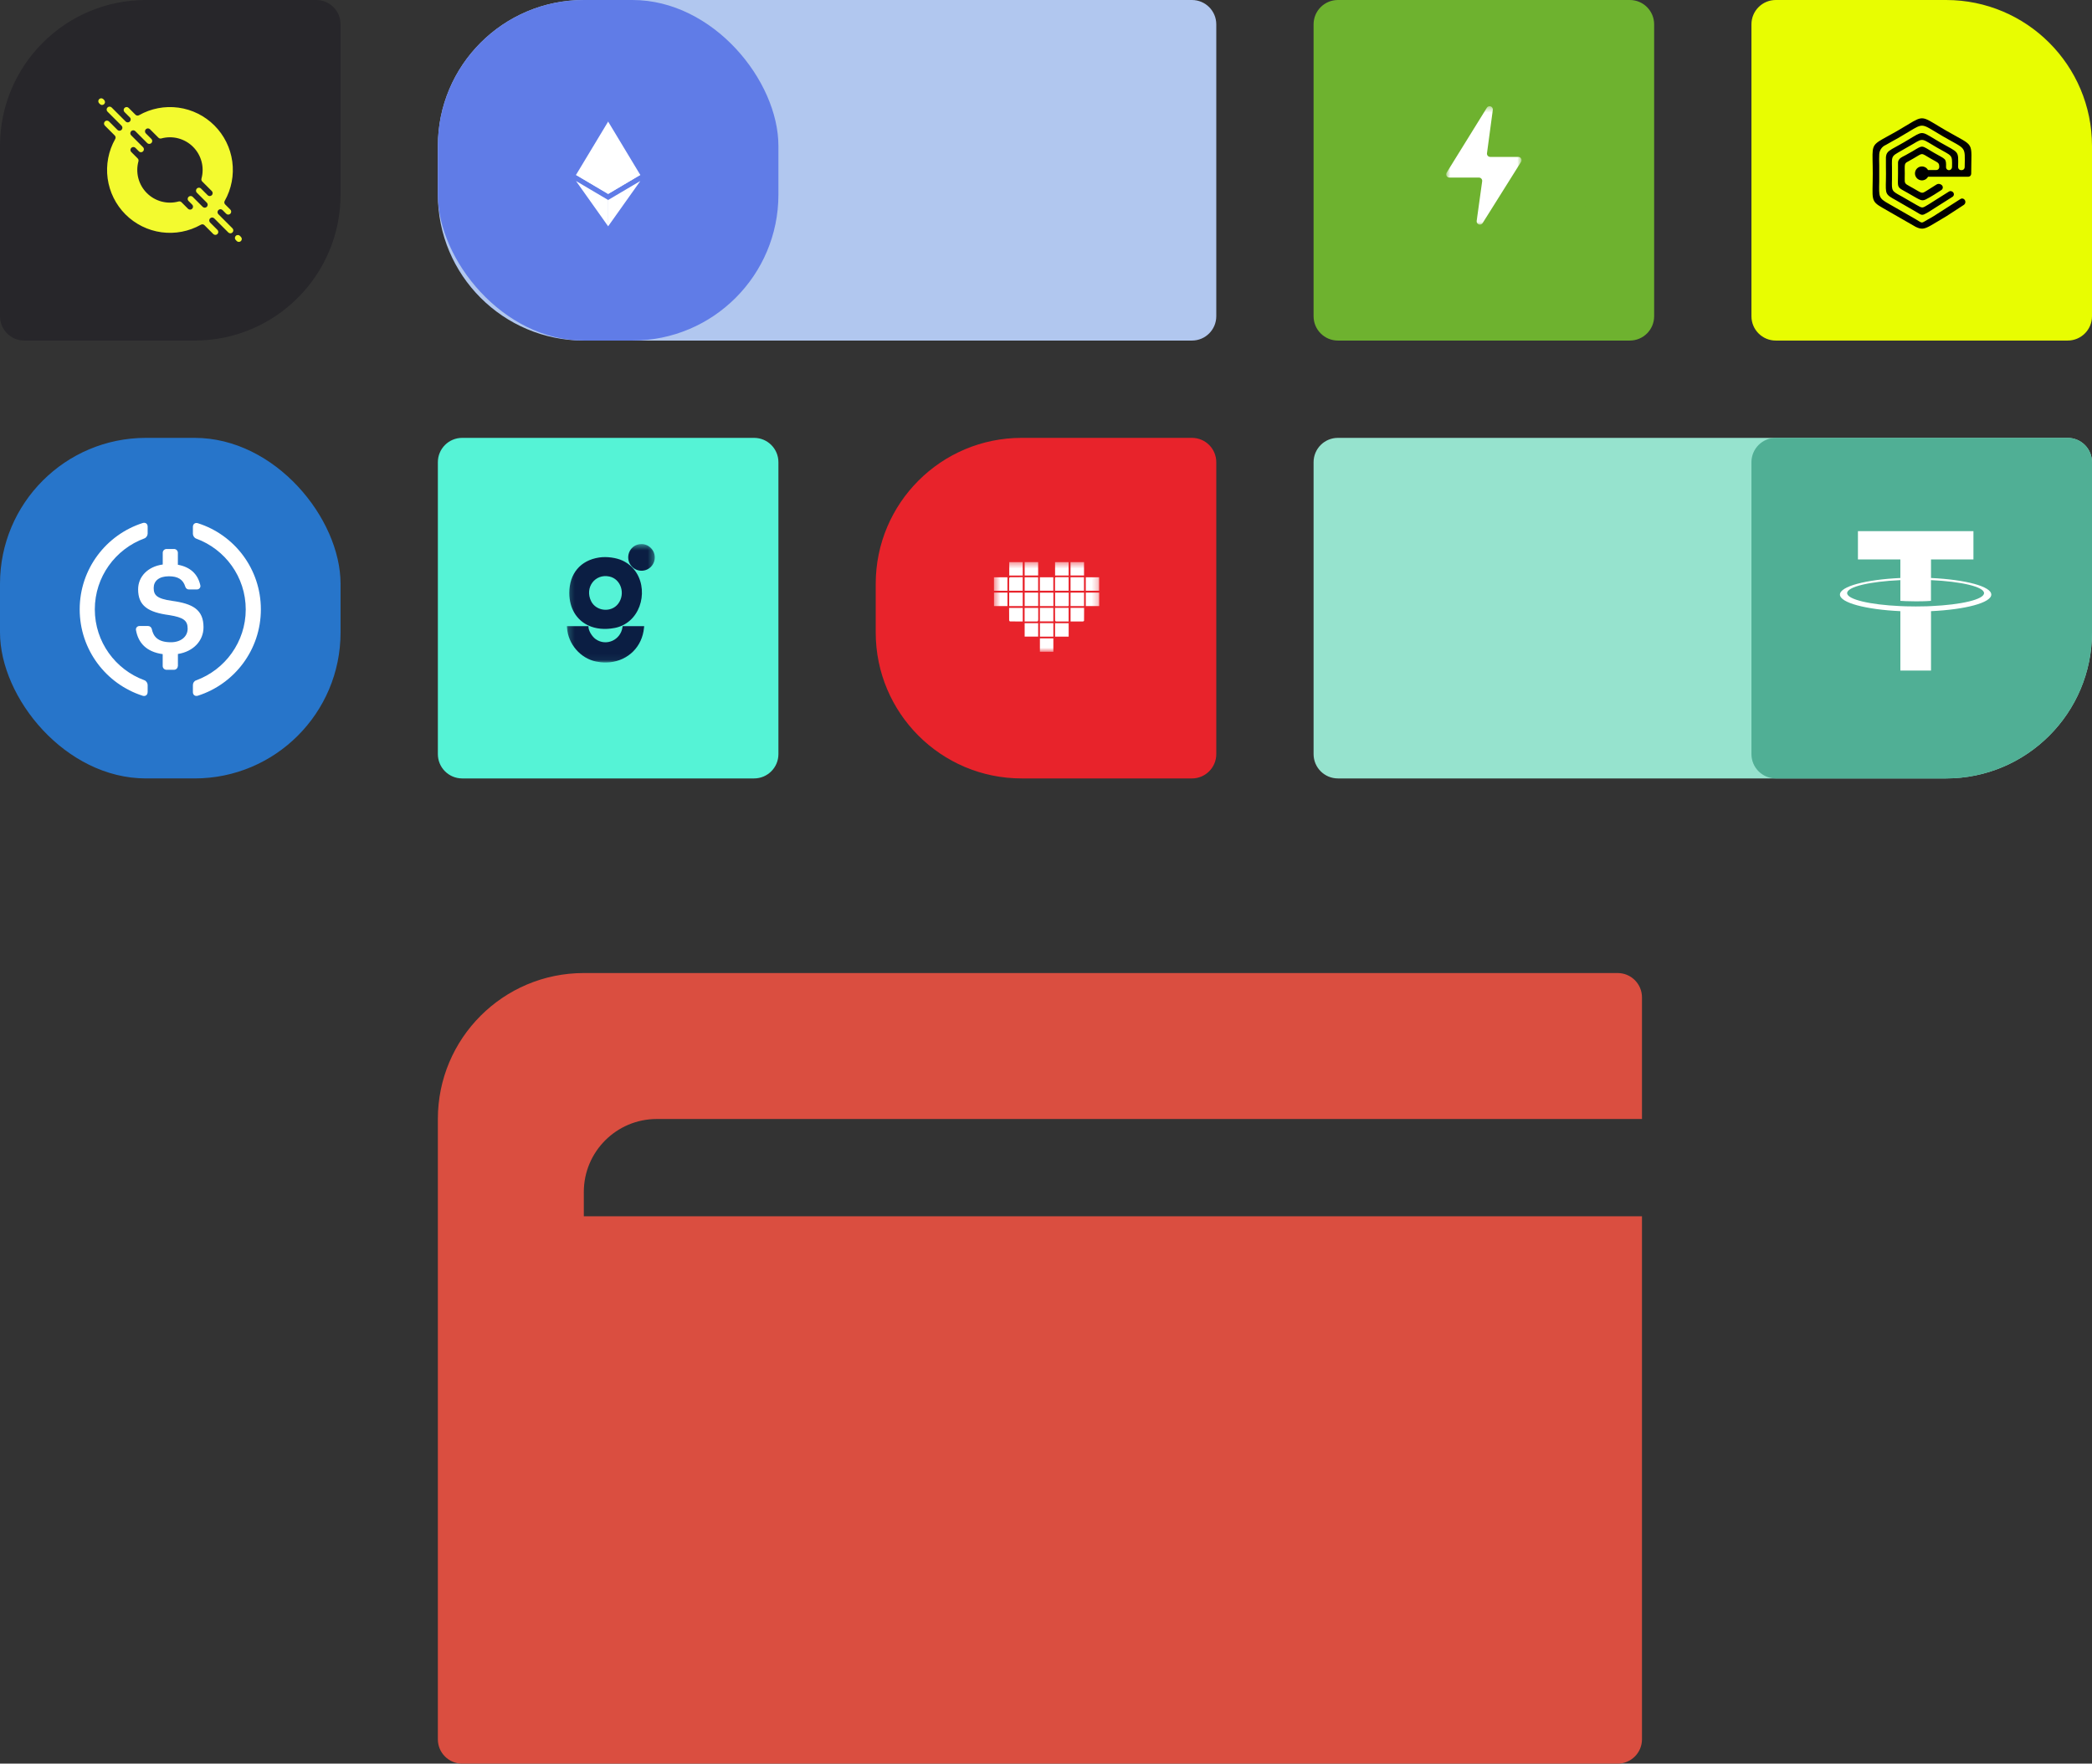 <svg width="344" height="290" viewBox="0 0 344 290" fill="none" xmlns="http://www.w3.org/2000/svg">
<rect x="0" y="0" width="344" height="290" fill="#333333" stroke="none"/>
<path d="M0 24C0 10.745 10.745 0 24 0H52C54.209 0 56 1.791 56 4V32C56 45.255 45.255 56 32 56H4C1.791 56 0 54.209 0 52V24Z" fill="#27262A"/>
<rect x="8" y="8" width="40" height="40" rx="20" fill="#27262A"/>
<g clip-path="url(#clip0_2728_13568)">
<path d="M42.222 13.778H13.777V42.222H42.222V13.778Z" fill="#27262A"/>
<path d="M35.907 35.224C35.822 35.139 35.773 35.025 35.768 34.906C35.763 34.786 35.803 34.669 35.881 34.578L35.887 34.57C35.929 34.52 35.982 34.479 36.041 34.45C36.101 34.421 36.165 34.404 36.231 34.401C36.297 34.399 36.363 34.41 36.424 34.434C36.486 34.458 36.542 34.495 36.588 34.541L37.196 35.149C37.24 35.193 37.292 35.228 37.35 35.252C37.408 35.276 37.471 35.289 37.533 35.289C37.596 35.289 37.658 35.276 37.716 35.252C37.774 35.228 37.827 35.193 37.871 35.149L37.878 35.142C37.922 35.098 37.957 35.045 37.981 34.987C38.005 34.929 38.017 34.867 38.017 34.804C38.017 34.742 38.005 34.68 37.981 34.622C37.957 34.564 37.922 34.511 37.878 34.467L37.024 33.614C36.951 33.54 36.903 33.444 36.889 33.34C36.875 33.237 36.896 33.132 36.947 33.041C38.061 31.073 38.498 28.794 38.194 26.554C37.889 24.313 36.858 22.234 35.259 20.635C33.66 19.036 31.581 18.005 29.34 17.7C27.1 17.395 24.821 17.833 22.853 18.947C22.762 18.998 22.657 19.018 22.553 19.005C22.45 18.991 22.354 18.943 22.28 18.869L21.154 17.742C21.064 17.653 20.943 17.602 20.816 17.602C20.69 17.602 20.568 17.653 20.479 17.742L20.472 17.749C20.382 17.839 20.332 17.96 20.332 18.087C20.332 18.213 20.382 18.335 20.472 18.424L21.355 19.308C21.402 19.354 21.438 19.41 21.462 19.471C21.486 19.533 21.496 19.598 21.494 19.664C21.491 19.73 21.474 19.794 21.445 19.853C21.416 19.912 21.375 19.964 21.324 20.007L21.317 20.013C21.224 20.09 21.106 20.13 20.986 20.124C20.866 20.119 20.752 20.068 20.667 19.983L18.356 17.672C18.267 17.582 18.145 17.532 18.018 17.532C17.892 17.532 17.77 17.582 17.681 17.672L17.674 17.679C17.63 17.723 17.594 17.776 17.57 17.834C17.546 17.892 17.534 17.954 17.534 18.017C17.534 18.079 17.546 18.142 17.57 18.199C17.594 18.257 17.63 18.31 17.674 18.354L19.988 20.669C20.072 20.753 20.122 20.866 20.127 20.985C20.133 21.104 20.093 21.22 20.017 21.312L20.008 21.322C19.966 21.373 19.913 21.414 19.854 21.443C19.795 21.472 19.731 21.489 19.665 21.492C19.599 21.495 19.534 21.484 19.473 21.46C19.411 21.436 19.355 21.4 19.309 21.353L17.924 19.971C17.835 19.881 17.713 19.831 17.587 19.831C17.46 19.831 17.339 19.881 17.249 19.971L17.242 19.978C17.198 20.022 17.163 20.075 17.139 20.133C17.115 20.191 17.102 20.253 17.102 20.315C17.102 20.378 17.115 20.44 17.139 20.498C17.163 20.556 17.198 20.608 17.242 20.653L18.869 22.28C18.943 22.354 18.991 22.45 19.005 22.553C19.019 22.656 18.998 22.761 18.947 22.852C17.833 24.82 17.395 27.099 17.7 29.34C18.005 31.58 19.036 33.659 20.635 35.258C22.234 36.857 24.313 37.888 26.554 38.193C28.794 38.498 31.073 38.06 33.041 36.947C33.132 36.895 33.237 36.875 33.34 36.889C33.444 36.903 33.54 36.95 33.614 37.024L35.075 38.486C35.165 38.575 35.286 38.625 35.413 38.625C35.539 38.625 35.661 38.575 35.75 38.486L35.757 38.479C35.847 38.389 35.897 38.268 35.897 38.141C35.897 38.014 35.847 37.893 35.757 37.803L34.542 36.589C34.496 36.542 34.459 36.486 34.435 36.425C34.411 36.363 34.4 36.297 34.402 36.232C34.405 36.166 34.421 36.101 34.45 36.042C34.48 35.982 34.52 35.93 34.571 35.887L34.578 35.881C34.67 35.804 34.787 35.763 34.907 35.768C35.026 35.773 35.14 35.822 35.225 35.907L37.546 38.228C37.59 38.272 37.643 38.307 37.701 38.331C37.759 38.355 37.821 38.367 37.883 38.367C37.946 38.367 38.008 38.355 38.066 38.331C38.124 38.307 38.177 38.272 38.221 38.228L38.228 38.221C38.272 38.176 38.307 38.124 38.331 38.066C38.355 38.008 38.368 37.946 38.368 37.883C38.368 37.821 38.355 37.758 38.331 37.701C38.307 37.643 38.272 37.59 38.228 37.546L35.907 35.224ZM34.831 32.096L34.824 32.102C34.78 32.147 34.727 32.182 34.669 32.206C34.612 32.23 34.55 32.242 34.487 32.242C34.424 32.242 34.362 32.23 34.304 32.206C34.246 32.182 34.193 32.147 34.149 32.102L33.05 31.003C33.001 30.954 32.941 30.916 32.876 30.892C32.811 30.869 32.742 30.859 32.673 30.865C32.603 30.871 32.536 30.891 32.476 30.926C32.416 30.96 32.364 31.007 32.324 31.064L32.318 31.072C32.252 31.163 32.221 31.276 32.23 31.388C32.24 31.501 32.289 31.606 32.368 31.686L34.012 33.33C34.102 33.419 34.152 33.541 34.152 33.667C34.152 33.794 34.102 33.915 34.012 34.005L34.005 34.012C33.961 34.056 33.908 34.092 33.85 34.115C33.792 34.139 33.73 34.152 33.667 34.152C33.605 34.152 33.543 34.139 33.485 34.115C33.427 34.092 33.374 34.056 33.33 34.012L31.687 32.368C31.608 32.288 31.502 32.239 31.389 32.23C31.277 32.221 31.165 32.252 31.073 32.318C31.07 32.32 31.067 32.322 31.065 32.324C31.008 32.364 30.961 32.416 30.927 32.476C30.892 32.536 30.872 32.603 30.866 32.672C30.86 32.742 30.869 32.811 30.893 32.876C30.917 32.941 30.955 33 31.004 33.049L31.603 33.649C31.693 33.738 31.743 33.86 31.743 33.986C31.743 34.113 31.693 34.234 31.603 34.324L31.596 34.331C31.552 34.375 31.5 34.41 31.442 34.434C31.384 34.458 31.322 34.471 31.259 34.471C31.196 34.471 31.134 34.458 31.076 34.434C31.018 34.41 30.965 34.375 30.921 34.331L29.84 33.249C29.78 33.19 29.705 33.147 29.623 33.126C29.541 33.104 29.455 33.105 29.373 33.128C28.458 33.38 27.492 33.385 26.574 33.142C25.655 32.9 24.818 32.419 24.147 31.747C23.475 31.076 22.994 30.238 22.751 29.32C22.509 28.402 22.514 27.436 22.766 26.52C22.789 26.439 22.789 26.353 22.768 26.271C22.747 26.189 22.704 26.114 22.644 26.054L21.585 24.994C21.495 24.905 21.445 24.783 21.445 24.657C21.445 24.53 21.495 24.409 21.585 24.319L21.592 24.312C21.636 24.268 21.689 24.233 21.747 24.209C21.805 24.185 21.867 24.172 21.929 24.172C21.992 24.172 22.054 24.185 22.112 24.209C22.17 24.233 22.223 24.268 22.267 24.312L22.843 24.889C22.892 24.938 22.951 24.976 23.016 25C23.081 25.023 23.151 25.033 23.22 25.027C23.289 25.021 23.356 25.001 23.416 24.967C23.476 24.932 23.529 24.886 23.569 24.829L23.575 24.821C23.64 24.729 23.671 24.617 23.662 24.505C23.653 24.392 23.604 24.286 23.524 24.206L21.565 22.246C21.475 22.157 21.425 22.035 21.425 21.909C21.425 21.782 21.475 21.661 21.565 21.571L21.572 21.564C21.616 21.52 21.669 21.485 21.727 21.461C21.784 21.437 21.846 21.424 21.909 21.424C21.972 21.424 22.034 21.437 22.092 21.461C22.15 21.485 22.203 21.52 22.247 21.564L24.207 23.524C24.287 23.604 24.392 23.653 24.505 23.662C24.617 23.672 24.73 23.641 24.822 23.575L24.83 23.569C24.886 23.529 24.933 23.477 24.967 23.416C25.001 23.356 25.022 23.289 25.028 23.22C25.033 23.151 25.024 23.082 25 23.017C24.976 22.951 24.939 22.892 24.89 22.843L23.979 21.932C23.934 21.888 23.899 21.835 23.875 21.777C23.851 21.719 23.839 21.657 23.839 21.595C23.839 21.532 23.851 21.47 23.875 21.412C23.899 21.354 23.934 21.301 23.979 21.257L23.985 21.25C24.03 21.206 24.082 21.171 24.14 21.147C24.198 21.123 24.26 21.11 24.323 21.11C24.386 21.11 24.448 21.123 24.506 21.147C24.564 21.171 24.616 21.206 24.661 21.25L26.055 22.644C26.115 22.704 26.189 22.746 26.271 22.768C26.353 22.789 26.439 22.788 26.521 22.766C27.436 22.514 28.402 22.509 29.32 22.751C30.238 22.994 31.076 23.475 31.747 24.147C32.419 24.818 32.9 25.656 33.142 26.574C33.385 27.492 33.38 28.457 33.128 29.373C33.105 29.454 33.104 29.541 33.126 29.623C33.147 29.704 33.19 29.779 33.249 29.839L34.831 31.421C34.876 31.465 34.911 31.518 34.935 31.576C34.959 31.634 34.971 31.696 34.971 31.759C34.971 31.821 34.959 31.883 34.935 31.941C34.911 31.999 34.876 32.052 34.831 32.096" fill="#F3FA2F"/>
<path d="M17.108 16.425L16.971 16.288C16.879 16.204 16.759 16.159 16.635 16.162C16.51 16.165 16.392 16.215 16.304 16.303C16.217 16.391 16.166 16.509 16.163 16.633C16.16 16.757 16.206 16.878 16.289 16.969L16.427 17.107C16.471 17.155 16.524 17.194 16.583 17.221C16.643 17.248 16.707 17.262 16.772 17.264C16.837 17.265 16.902 17.253 16.962 17.229C17.023 17.205 17.078 17.169 17.124 17.123C17.17 17.076 17.206 17.021 17.23 16.961C17.255 16.901 17.267 16.836 17.265 16.771C17.264 16.705 17.249 16.641 17.222 16.582C17.195 16.523 17.156 16.469 17.108 16.425Z" fill="#F3FA2F"/>
<path d="M39.602 38.94L39.465 38.803C39.42 38.754 39.367 38.716 39.308 38.689C39.249 38.662 39.184 38.647 39.119 38.646C39.054 38.644 38.989 38.656 38.929 38.68C38.868 38.704 38.813 38.741 38.767 38.787C38.721 38.833 38.685 38.888 38.661 38.948C38.636 39.009 38.625 39.074 38.626 39.139C38.628 39.204 38.642 39.268 38.669 39.327C38.696 39.387 38.735 39.44 38.783 39.484L38.92 39.621C38.964 39.67 39.018 39.708 39.077 39.735C39.136 39.762 39.2 39.777 39.266 39.778C39.331 39.78 39.396 39.768 39.456 39.744C39.517 39.719 39.572 39.683 39.618 39.637C39.664 39.591 39.7 39.536 39.724 39.476C39.748 39.415 39.76 39.35 39.759 39.285C39.757 39.22 39.743 39.156 39.716 39.096C39.689 39.037 39.65 38.984 39.602 38.94Z" fill="#F3FA2F"/>
</g>
<path d="M72 24C72 10.745 82.745 0 96 0H196C198.209 0 200 1.791 200 4V52C200 54.209 198.209 56 196 56H96C82.745 56 72 45.255 72 32V24Z" fill="#B1C7EF"/>
<rect x="72" width="56" height="56" rx="24" fill="#607CE7"/>
<g clip-path="url(#clip1_2728_13568)">
<path d="M100 46.601C109.941 46.601 118 38.542 118 28.601C118 18.66 109.941 10.601 100 10.601C90.059 10.601 82 18.66 82 28.601C82 38.542 90.059 46.601 100 46.601Z" fill="#607CE7"/>
<path d="M100 19.992L99.885 20.384V31.769L100 31.884L105.285 28.76L100 19.992Z" fill="white"/>
<path d="M100 19.992L94.715 28.761L100 31.885V19.992Z" fill="white"/>
<path d="M100.001 32.885L99.936 32.964V37.02L100.001 37.21L105.289 29.763L100.001 32.885Z" fill="white"/>
<path d="M100 37.21V32.885L94.715 29.763L100 37.21Z" fill="white"/>
<path d="M100 31.884L105.285 28.76L100 26.36V31.884Z" fill="white"/>
<path d="M94.714 28.761L99.999 31.885V26.359L94.714 28.761Z" fill="white"/>
</g>
<path d="M216 4C216 1.791 217.791 0 220 0H268C270.209 0 272 1.791 272 4V52C272 54.209 270.209 56 268 56H220C217.791 56 216 54.209 216 52V4Z" fill="#6EB22F"/>
<g clip-path="url(#clip2_2728_13568)">
<path d="M244 45.2C253.941 45.2 262 37.141 262 27.2C262 17.259 253.941 9.2 244 9.2C234.059 9.2 226 17.259 226 27.2C226 37.141 234.059 45.2 244 45.2Z" fill="#6EB22F"/>
<mask id="mask0_2728_13568" style="mask-type:luminance" maskUnits="userSpaceOnUse" x="237" y="17" width="14" height="20">
<path d="M250.196 17.462H237.803V36.938H250.196V17.462Z" fill="white"/>
</mask>
<g mask="url(#mask0_2728_13568)">
<path d="M242.82 36.326L243.722 29.811C243.733 29.735 243.727 29.658 243.705 29.584C243.684 29.511 243.647 29.443 243.597 29.385C243.547 29.327 243.485 29.281 243.416 29.249C243.346 29.217 243.271 29.201 243.195 29.201H238.336C238.241 29.201 238.148 29.175 238.066 29.127C237.984 29.078 237.917 29.009 237.871 28.925C237.825 28.842 237.801 28.747 237.804 28.652C237.806 28.556 237.834 28.463 237.884 28.382L244.492 17.717C244.556 17.612 244.654 17.534 244.77 17.493C244.885 17.453 245.01 17.453 245.125 17.495C245.24 17.537 245.337 17.617 245.4 17.722C245.464 17.827 245.489 17.95 245.472 18.072L244.515 25.193C244.505 25.268 244.511 25.346 244.533 25.419C244.555 25.492 244.592 25.559 244.642 25.617C244.692 25.674 244.754 25.721 244.823 25.752C244.892 25.784 244.967 25.8 245.043 25.8H249.663C249.758 25.8 249.852 25.825 249.934 25.874C250.016 25.923 250.084 25.993 250.13 26.077C250.176 26.161 250.198 26.256 250.196 26.351C250.193 26.447 250.164 26.541 250.113 26.622L243.798 36.686C243.734 36.79 243.635 36.868 243.52 36.907C243.404 36.947 243.279 36.946 243.165 36.904C243.05 36.862 242.953 36.781 242.891 36.676C242.828 36.571 242.803 36.448 242.82 36.326Z" fill="white"/>
</g>
</g>
<path d="M288 4C288 1.791 289.791 0 292 0H320C333.255 0 344 10.745 344 24V52C344 54.209 342.209 56 340 56H292C289.791 56 288 54.209 288 52V4Z" fill="#E8FD01"/>
<g clip-path="url(#clip3_2728_13568)">
<path d="M316 46C325.941 46 334 37.941 334 28C334 18.059 325.941 10 316 10C306.059 10 298 18.059 298 28C298 37.941 306.059 46 316 46Z" fill="#E8FD01"/>
<path d="M320.09 21.519C316.554 19.477 316.433 18.953 314.665 19.934V19.928L314.479 20.04L314.339 20.121C313.7 20.507 312.439 21.261 312.103 21.453L311.995 21.515C311.675 21.7 311.38 21.866 311.108 22.015C310.731 22.225 310.397 22.407 310.103 22.57C309.656 22.816 309.303 23.017 309.013 23.202C307.594 24.13 307.949 24.676 307.949 28.528C307.949 32.845 307.505 33.01 309.609 34.204L314.966 37.277H314.961L315.041 37.316C315.954 37.762 316.427 37.681 317.501 37.073C318.108 36.729 320.09 35.534 320.09 35.534L322.918 33.694C322.998 33.641 323.065 33.568 323.11 33.482C323.155 33.396 323.179 33.3 323.178 33.203C323.177 33.106 323.152 33.011 323.105 32.926C323.058 32.841 322.991 32.769 322.909 32.717C322.83 32.667 322.738 32.64 322.645 32.64C322.551 32.64 322.459 32.667 322.381 32.717L318.007 35.517C317.6 35.763 317.275 35.957 316.998 36.099C315.804 36.788 316.198 36.731 314.971 36.026L310.601 33.523C308.891 32.565 308.963 32.393 309.014 29.879V27.179C308.998 26.402 308.981 25.849 309.014 25.428C309.019 25.084 309.125 24.749 309.319 24.465C309.513 24.181 309.786 23.959 310.104 23.828C310.371 23.664 310.704 23.483 311.109 23.258C311.4 23.099 311.73 22.917 312.104 22.706C312.24 22.625 312.384 22.541 312.536 22.453C312.775 22.316 314.409 21.341 314.654 21.192L314.665 21.186C316.377 20.194 316.367 20.617 319.549 22.453C323.349 24.653 323.126 23.905 323.065 27.493C323.063 27.622 323.01 27.745 322.918 27.836C322.826 27.926 322.703 27.977 322.574 27.977H322.474C322.408 27.977 322.344 27.964 322.284 27.939C322.224 27.913 322.169 27.877 322.124 27.83C322.078 27.783 322.042 27.728 322.018 27.668C321.993 27.607 321.982 27.542 321.983 27.477C322.037 24.646 322.159 25.214 319.008 23.395C316.15 21.745 316.338 21.444 314.589 22.495H314.584L313.084 23.395C312.716 23.607 312.393 23.787 312.109 23.944C311.702 24.168 311.376 24.344 311.114 24.5C310.402 24.924 310.173 25.194 310.114 25.858C310.114 25.875 310.114 25.893 310.114 25.91V27.49C310.119 27.795 310.125 28.139 310.125 28.53C310.125 28.921 310.12 29.265 310.114 29.57C310.069 31.946 309.973 31.938 311.78 32.933L315.034 34.813C316.091 35.444 316.003 35.508 317.061 34.897L321.061 32.362C321.131 32.318 321.189 32.256 321.229 32.183C321.269 32.109 321.289 32.027 321.289 31.944C321.288 31.861 321.266 31.779 321.225 31.706C321.184 31.634 321.126 31.573 321.055 31.529L321.001 31.496C320.923 31.448 320.833 31.422 320.741 31.422C320.649 31.422 320.56 31.448 320.482 31.496C319.697 31.996 317.374 33.467 317.111 33.622C316.087 34.222 316.171 34.294 315.154 33.707L312.728 32.307C311.024 31.374 311.069 31.453 311.109 29.524V27.533C311.099 27.021 311.088 26.651 311.109 26.365C311.157 25.725 311.366 25.512 312.104 25.091C312.349 24.953 314.589 23.666 314.589 23.666C316.309 22.623 316.009 22.823 318.509 24.265C321.051 25.733 321.028 25.329 320.983 27.465C320.983 27.592 320.937 27.715 320.853 27.81C320.769 27.905 320.653 27.966 320.527 27.981C320.458 27.986 320.39 27.977 320.326 27.954C320.261 27.931 320.202 27.895 320.153 27.848C320.103 27.801 320.064 27.744 320.037 27.681C320.011 27.617 319.998 27.55 320 27.481C320.03 25.998 319.968 26.249 318.016 25.122C315.859 23.875 316.309 23.784 314.533 24.847C314.487 24.875 313.711 25.314 313.291 25.547H313.283C312.667 25.865 312.374 26.022 312.233 26.296C312.158 26.422 312.114 26.562 312.103 26.707C312.103 26.707 312.103 27.367 312.103 27.476V28.304C312.103 28.375 312.103 28.449 312.103 28.525C312.103 28.914 312.096 29.234 312.09 29.5C312.063 30.8 312.08 30.832 313.221 31.459L313.644 31.693C313.708 31.729 314.595 32.239 314.959 32.449L314.97 32.455L315.11 32.535C316.121 33.096 316.223 33.071 317.31 32.446C317.518 32.32 318.054 32.005 318.054 32.005L319.227 31.252C319.3 31.206 319.36 31.142 319.402 31.066C319.444 30.99 319.466 30.904 319.466 30.818C319.466 30.731 319.444 30.646 319.402 30.57C319.36 30.494 319.3 30.43 319.227 30.383L319.162 30.342C319.052 30.273 318.926 30.236 318.796 30.236C318.667 30.236 318.54 30.273 318.431 30.342C317.931 30.657 317.097 31.19 317.005 31.242C316.128 31.771 316.172 31.864 315.32 31.37L314.63 30.97C314.367 30.818 314.151 30.701 313.975 30.604C313.211 30.183 313.187 30.141 313.204 29.269C313.204 29.069 313.214 28.823 313.214 28.518C313.214 28.19 313.207 27.931 313.202 27.718C313.202 27.118 313.219 26.912 313.477 26.712L314.625 26.064C316.294 25.101 315.788 25.101 317.456 26.064C318.715 26.791 318.88 26.72 318.885 27.464C318.886 27.529 318.874 27.594 318.85 27.655C318.825 27.715 318.789 27.77 318.744 27.817C318.698 27.863 318.644 27.9 318.583 27.926C318.523 27.951 318.459 27.964 318.394 27.964H317.04C316.917 27.741 316.725 27.565 316.491 27.464C316.258 27.363 315.998 27.342 315.751 27.405C315.505 27.468 315.287 27.611 315.131 27.812C314.975 28.013 314.89 28.26 314.89 28.514C314.89 28.768 314.975 29.015 315.131 29.216C315.287 29.417 315.505 29.56 315.751 29.623C315.998 29.686 316.258 29.666 316.491 29.564C316.725 29.463 316.917 29.287 317.04 29.064H323.646C323.776 29.064 323.901 29.012 323.993 28.92C324.085 28.828 324.137 28.703 324.137 28.573V28.528C324.137 23.019 324.861 24.273 320.09 21.518" fill="black"/>
</g>
<rect y="72" width="56" height="56" rx="24" fill="#2775CA"/>
<g clip-path="url(#clip4_2728_13568)">
<path d="M28 119.864C38.97 119.864 47.864 110.971 47.864 100C47.864 89.03 38.97 80.136 28 80.136C17.029 80.136 8.136 89.03 8.136 100C8.136 110.971 17.029 119.864 28 119.864Z" fill="#2775CA"/>
<path d="M24.271 113.816C24.271 114.28 23.895 114.544 23.463 114.408C17.448 112.48 13.104 106.856 13.104 100.2C13.104 93.56 17.448 87.928 23.471 86C23.919 85.864 24.279 86.128 24.279 86.592V87.752C24.279 88.064 24.047 88.416 23.752 88.528C18.983 90.28 15.591 94.856 15.591 100.2C15.591 105.552 18.991 110.12 23.752 111.856C24.047 111.968 24.279 112.32 24.279 112.632V113.816H24.271Z" fill="white"/>
<path d="M29.24 109.512C29.24 109.856 28.96 110.136 28.616 110.136H27.376C27.032 110.136 26.752 109.856 26.752 109.512V107.56C24.04 107.184 22.72 105.68 22.36 103.6C22.296 103.24 22.576 102.936 22.936 102.936H24.352C24.648 102.936 24.896 103.152 24.96 103.432C25.224 104.656 25.936 105.608 28.112 105.608C29.712 105.608 30.856 104.704 30.856 103.376C30.856 102.04 30.192 101.528 27.832 101.144C24.352 100.68 22.712 99.624 22.712 96.904C22.712 94.808 24.312 93.16 26.76 92.824V90.896C26.76 90.552 27.04 90.272 27.384 90.272H28.624C28.968 90.272 29.248 90.552 29.248 90.896V92.864C31.248 93.224 32.52 94.352 32.944 96.248C33.024 96.608 32.744 96.928 32.368 96.928H31.064C30.784 96.928 30.552 96.744 30.472 96.48C30.112 95.288 29.264 94.76 27.768 94.76C26.12 94.76 25.272 95.552 25.272 96.672C25.272 97.848 25.752 98.44 28.28 98.8C31.696 99.264 33.464 100.24 33.464 103.144C33.464 105.344 31.816 107.136 29.256 107.536V109.52H29.24V109.512Z" fill="white"/>
<path d="M32.528 114.4C32.08 114.536 31.72 114.272 31.72 113.808V112.648C31.72 112.304 31.92 111.984 32.248 111.872C37 110.136 40.408 105.552 40.408 100.216C40.408 94.864 37.008 90.296 32.248 88.56C31.952 88.448 31.72 88.096 31.72 87.784V86.624C31.72 86.16 32.096 85.896 32.528 86.032C38.552 87.928 42.896 93.56 42.896 100.2C42.896 106.856 38.552 112.48 32.528 114.4Z" fill="white"/>
</g>
<path d="M72 76C72 73.791 73.791 72 76 72H124C126.209 72 128 73.791 128 76V124C128 126.209 126.209 128 124 128H76C73.791 128 72 126.209 72 124V76Z" fill="#55F3D6"/>
<g clip-path="url(#clip5_2728_13568)">
<path d="M100 117.201C109.941 117.201 118 109.142 118 99.201C118 89.26 109.941 81.201 100 81.201C90.059 81.201 82 89.26 82 99.201C82 109.142 90.059 117.201 100 117.201Z" fill="#55F3D6"/>
<mask id="mask1_2728_13568" style="mask-type:luminance" maskUnits="userSpaceOnUse" x="93" y="89" width="15" height="20">
<path d="M107.672 89.463H93.213V108.938H107.672V89.463Z" fill="white"/>
</mask>
<g mask="url(#mask1_2728_13568)">
<path d="M102.379 102.838V102.831H102.374L102.379 102.838Z" fill="#0B1E43"/>
<path d="M105.554 89.465C105.417 89.459 105.28 89.467 105.145 89.487C103.442 89.737 102.718 91.793 103.835 93.083C103.859 93.109 103.881 93.136 103.905 93.163C104.129 93.401 104.405 93.586 104.71 93.703C105.015 93.821 105.343 93.867 105.669 93.84C105.995 93.813 106.31 93.713 106.592 93.547C106.874 93.381 107.115 93.153 107.298 92.881C108.276 91.409 107.216 89.516 105.554 89.463V89.465Z" fill="#0B1E43"/>
<path d="M103.769 93.123C103.363 92.747 102.903 92.435 102.403 92.198C101.362 91.7 99.773 91.484 98.529 91.671C95.446 92.135 93.611 94.316 93.615 97.511C93.62 100.03 94.802 101.922 96.695 102.826H96.73H96.759V102.855C97.957 103.409 99.437 103.572 101.081 103.256C101.529 103.171 101.963 103.029 102.374 102.833H102.379V102.826H102.389C105.946 101.123 106.656 95.803 103.769 93.123ZM101.655 99.27C100.526 100.776 98.03 100.538 97.197 98.847C96.105 96.626 97.834 94.294 100.202 94.797C102.101 95.201 102.888 97.623 101.655 99.27Z" fill="#0B1E43"/>
<path d="M104.151 102.962H102.391L102.381 102.967V102.974L102.357 103.142C102.049 105.263 99.664 106.32 97.949 105.095C97.325 104.648 96.763 103.686 96.763 103.064V102.957C96.751 102.95 94.988 102.962 94.988 102.962H93.213L93.225 103.13L93.235 103.259C93.441 105.928 95.448 108.248 98.01 108.778C98.274 108.832 98.536 108.873 98.792 108.9C99.104 108.931 99.416 108.943 99.729 108.936C99.925 108.931 100.119 108.919 100.308 108.9C103.287 108.581 105.597 106.378 105.897 103.234L105.924 102.962H104.153H104.151Z" fill="#0B1E43"/>
<path d="M102.381 102.831L102.391 102.826H102.381V102.831Z" fill="#0B1E43"/>
<path d="M96.698 102.826C96.698 102.826 96.713 102.833 96.72 102.836L96.732 102.826H96.698Z" fill="#0B1E43"/>
<path d="M96.731 102.826L96.719 102.836C96.733 102.843 96.745 102.848 96.76 102.855V102.826H96.731Z" fill="#0B1E43"/>
</g>
</g>
<path d="M196 72C198.209 72 200 73.791 200 76L200 124C200 126.209 198.209 128 196 128L168 128C154.745 128 144 117.255 144 104L144 96C144 82.745 154.745 72 168 72L196 72Z" fill="#E8232B"/>
<g clip-path="url(#clip6_2728_13568)">
<path d="M172 117.8C181.941 117.8 190 109.741 190 99.8C190 89.859 181.941 81.8 172 81.8C162.059 81.8 154 89.859 154 99.8C154 109.741 162.059 117.8 172 117.8Z" fill="#E8232B"/>
<mask id="mask2_2728_13568" style="mask-type:luminance" maskUnits="userSpaceOnUse" x="163" y="92" width="18" height="16">
<path d="M180.759 92.423H163.442V107.177H180.759V92.423Z" fill="white"/>
</mask>
<g mask="url(#mask2_2728_13568)">
<path d="M173.496 99.64V97.447H175.742V99.46C175.742 99.583 175.742 99.682 175.572 99.681C174.914 99.675 174.256 99.677 173.599 99.675C173.563 99.668 173.528 99.656 173.496 99.64Z" fill="white"/>
<path d="M165.661 97.444H163.45V99.658H165.661V97.444Z" fill="white"/>
<path d="M168.171 97.446H165.948V99.66H168.171V97.446Z" fill="white"/>
<path d="M170.713 97.446H168.492V99.655H170.713V97.446Z" fill="white"/>
<path d="M178.257 97.447H176.036V99.66H178.257V97.447Z" fill="white"/>
<path d="M180.758 97.444H178.543V99.658H180.758V97.444Z" fill="white"/>
<path d="M173.213 97.452H170.995V99.661H173.213V97.452Z" fill="white"/>
<path d="M175.726 102.477H173.491V104.683H175.726V102.477Z" fill="white"/>
<path d="M173.484 97.132C173.484 96.433 173.487 95.759 173.484 95.084C173.484 94.944 173.544 94.907 173.672 94.908C174.349 94.912 175.023 94.908 175.721 94.908V97.132L173.484 97.132Z" fill="white"/>
<path d="M168.175 99.96V102.191C167.47 102.191 166.78 102.195 166.089 102.183C166.037 102.183 165.944 102.07 165.942 102.009C165.932 101.332 165.935 100.658 165.935 99.96H168.175Z" fill="white"/>
<path d="M175.72 92.429H173.493V94.634H175.72V92.429Z" fill="white"/>
<path d="M178.253 92.427H176.032V94.627H178.253V92.427Z" fill="white"/>
<path d="M165.657 94.927H163.442V97.141H165.657V94.927Z" fill="white"/>
<path d="M170.705 94.926H168.49V97.134H170.705V94.926Z" fill="white"/>
<path d="M173.201 94.926H170.993V97.134H173.201V94.926Z" fill="white"/>
<path d="M178.245 94.918H176.038V97.135H178.245V94.918Z" fill="white"/>
<path d="M180.749 94.925H178.543V97.134H180.749V94.925Z" fill="white"/>
<path d="M170.708 92.423H168.489V94.63H170.708V92.423Z" fill="white"/>
<path d="M168.174 92.429H165.959V94.636H168.174V92.429Z" fill="white"/>
<path d="M176.041 99.955H178.265C178.265 100.667 178.268 101.365 178.257 102.063C178.257 102.107 178.147 102.187 178.087 102.187C177.413 102.196 176.739 102.193 176.041 102.193V99.955Z" fill="white"/>
<path d="M173.205 99.955H170.997V102.173H173.205V99.955Z" fill="white"/>
<path d="M173.484 99.955H175.719V102.193C175.02 102.193 174.33 102.197 173.64 102.187C173.605 102.177 173.572 102.158 173.547 102.132C173.521 102.106 173.502 102.074 173.492 102.038C173.48 101.354 173.484 100.672 173.484 99.955Z" fill="white"/>
<path d="M170.712 102.472H168.49V104.676H170.712V102.472Z" fill="white"/>
<path d="M173.209 102.467H171.002V104.684H173.209V102.467Z" fill="white"/>
<path d="M173.209 104.971H170.998V107.177H173.209V104.971Z" fill="white"/>
<path d="M165.935 97.138C165.935 96.432 165.931 95.756 165.942 95.08C165.952 95.042 165.972 95.007 165.999 94.978C166.027 94.95 166.061 94.929 166.098 94.917C166.782 94.906 167.465 94.91 168.168 94.91V97.138H165.935Z" fill="white"/>
<path d="M168.482 102.193V99.96H170.722V101.34C170.722 101.565 170.733 101.792 170.715 102.017C170.709 102.08 170.618 102.186 170.564 102.187C169.879 102.197 169.196 102.193 168.484 102.193" fill="white"/>
</g>
</g>
<path d="M216 76C216 73.791 217.791 72 220 72H340C342.209 72 344 73.791 344 76V104C344 117.255 333.255 128 320 128H220C217.791 128 216 126.209 216 124V76Z" fill="#96E3CE"/>
<path d="M288 76C288 73.791 289.791 72 292 72H340C342.209 72 344 73.791 344 76V104C344 117.255 333.255 128 320 128H292C289.791 128 288 126.209 288 124V76Z" fill="#50AF95"/>
<path fill-rule="evenodd" clip-rule="evenodd" d="M302.32 82.776L295.032 98.096C294.976 98.216 295 98.352 295.096 98.44L314.792 117.312C314.912 117.424 315.088 117.424 315.208 117.312L334.904 98.44C335 98.352 335.024 98.208 334.968 98.096L327.68 82.776C327.632 82.672 327.528 82.6 327.408 82.6H302.592C302.48 82.6 302.376 82.664 302.32 82.776Z" fill="#50AF95"/>
<path fill-rule="evenodd" clip-rule="evenodd" d="M317.528 99.664C317.384 99.672 316.656 99.72 315.024 99.72C313.728 99.72 312.808 99.68 312.488 99.664C307.48 99.44 303.736 98.568 303.736 97.528C303.736 96.48 307.472 95.616 312.488 95.392V98.8C312.816 98.824 313.752 98.88 315.048 98.88C316.6 98.88 317.384 98.816 317.52 98.8V95.392C322.52 95.616 326.248 96.488 326.248 97.528C326.248 98.568 322.528 99.44 317.528 99.664ZM317.528 95.04V91.992H324.504V87.344H305.512V91.992H312.488V95.04C306.816 95.304 302.552 96.424 302.552 97.768C302.552 99.112 306.816 100.232 312.488 100.496V110.264H317.528V100.496C323.184 100.232 327.44 99.112 327.44 97.768C327.44 96.424 323.192 95.304 317.528 95.04Z" fill="white"/>
<path fill-rule="evenodd" clip-rule="evenodd" d="M96 160C82.745 160 72 170.745 72 184V286C72 288.209 73.791 290 76 290H266C268.209 290 270 288.209 270 286V200H96V196C96 189.373 101.373 184 108 184H270V164C270 161.791 268.209 160 266 160H96Z" fill="#DA4E40"/>
<defs>
<clipPath id="clip0_2728_13568">
<rect width="28.444" height="28.444" fill="white" transform="translate(13.777 13.778)"/>
</clipPath>
<clipPath id="clip1_2728_13568">
<rect width="36" height="37" fill="white" transform="translate(82 10)"/>
</clipPath>
<clipPath id="clip2_2728_13568">
<rect width="36" height="37" fill="white" transform="translate(226 9)"/>
</clipPath>
<clipPath id="clip3_2728_13568">
<rect width="36" height="36" fill="white" transform="translate(298 10)"/>
</clipPath>
<clipPath id="clip4_2728_13568">
<rect width="40" height="40" fill="white" transform="translate(8 80)"/>
</clipPath>
<clipPath id="clip5_2728_13568">
<rect width="36" height="37" fill="white" transform="translate(82 81)"/>
</clipPath>
<clipPath id="clip6_2728_13568">
<rect width="36" height="37" fill="white" transform="translate(154 81)"/>
</clipPath>
</defs>
</svg>
